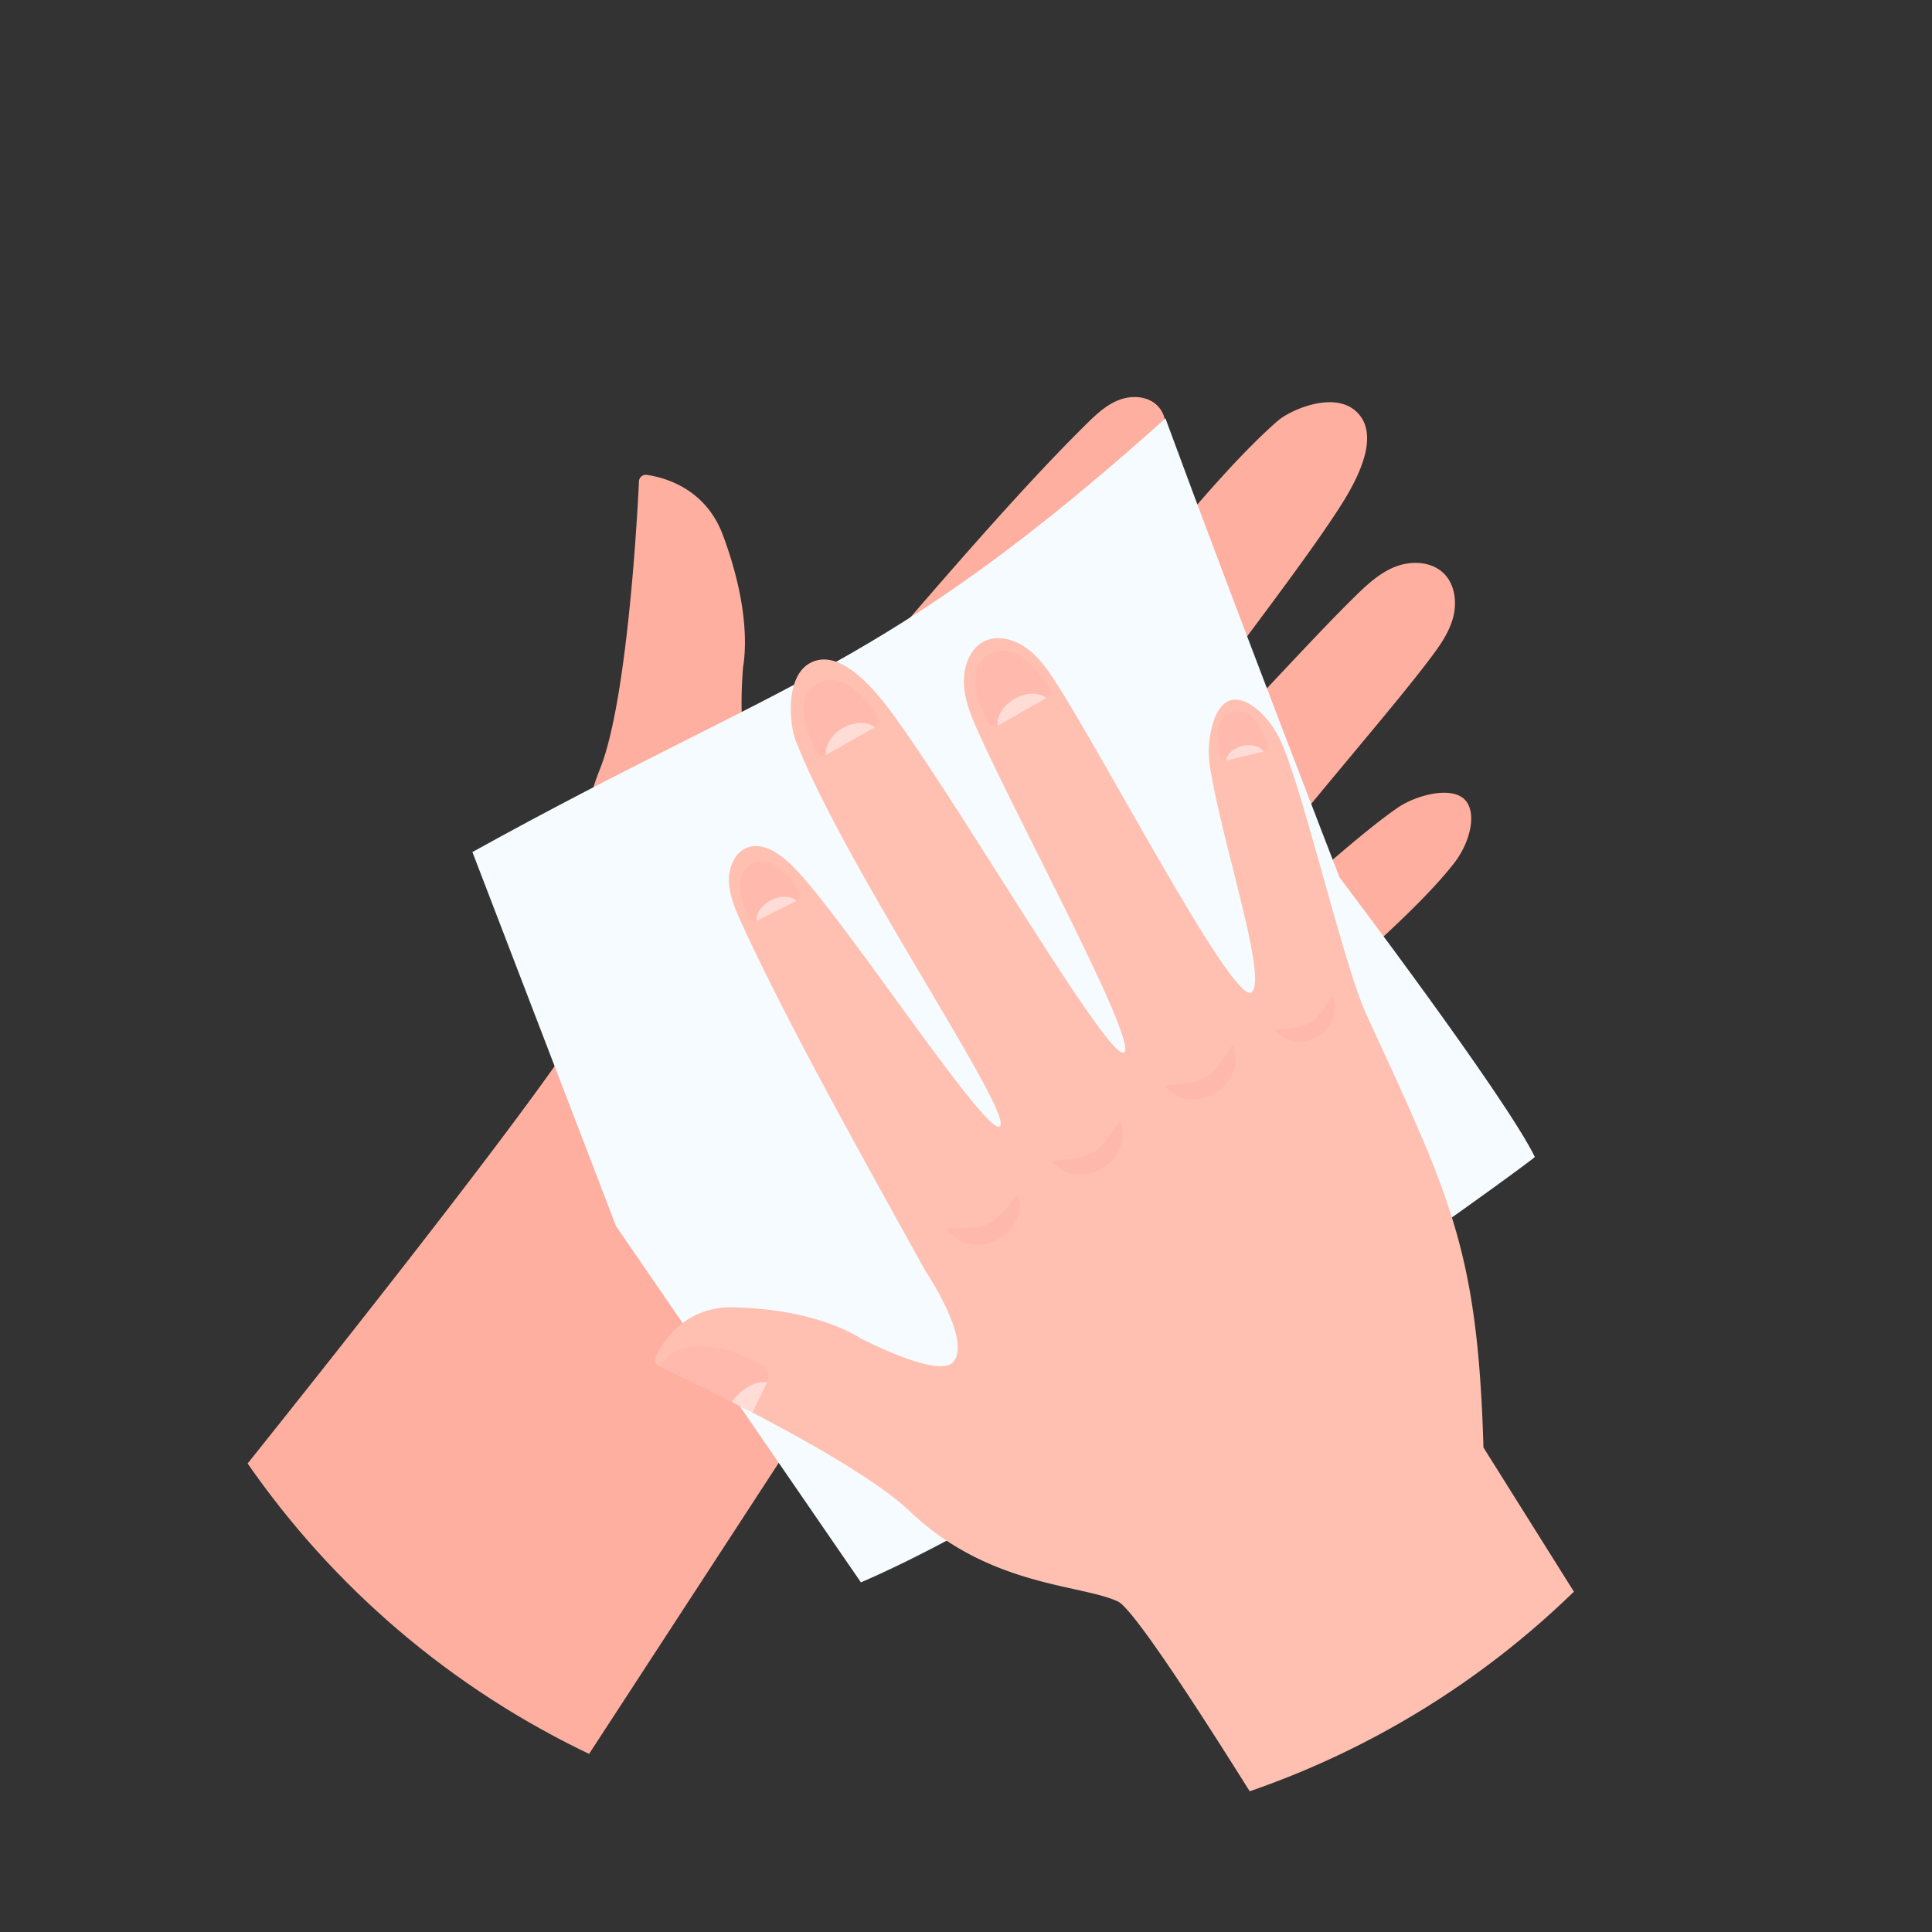 <svg xmlns="http://www.w3.org/2000/svg" xmlns:xlink="http://www.w3.org/1999/xlink" width="800" height="800" viewBox="0 0 800 800">
  <rect x="0" y="0" width="800" height="800" fill="#333333" stroke="none"/>
  <defs>
    <clipPath id="clip-path">
      <circle id="Elipse_27" data-name="Elipse 27" cx="361.538" cy="361.538" r="361.538" fill="none"/>
    </clipPath>
    <clipPath id="clip-_8">
      <rect width="800" height="800"/>
    </clipPath>
  </defs>
  <g id="_8" data-name="8" clip-path="url(#clip-_8)">
    <g id="Grupo_123" data-name="Grupo 123" transform="translate(261.784 313.042)">
      <g id="Grupo_187" data-name="Grupo 187" transform="translate(-223.718 -274.636)">
        <g id="Enmascarar_grupo_186" data-name="Enmascarar grupo 186" clip-path="url(#clip-path)">
          <g id="Grupo_185" data-name="Grupo 185" transform="translate(7.226 126.011)">
            <g id="Grupo_184" data-name="Grupo 184">
              <g id="Grupo_183" data-name="Grupo 183">
                <g id="Grupo_182" data-name="Grupo 182">
                  <g id="Grupo_174" data-name="Grupo 174">
                    <g id="Grupo_173" data-name="Grupo 173">
                      <g id="Grupo_171" data-name="Grupo 171">
                        <path id="Trazado_205" data-name="Trazado 205" d="M302.149,1009.257,153.7,883.129S354.388,636.184,355.244,619.284c.856-16.916-14.96-53.633,1.621-94.921,6.063-15.123,10.047-44.025,12.565-69.9.367-3.667.676-7.244.986-10.723,1.491-17.454,2.282-32.243,2.575-38.363v-.057a2.842,2.842,0,0,1,3.219-2.7c7.056,1,24.274,5.41,31.534,24.926,9.24,24.828,10.218,43.431,8.344,54.822,0,0-3.259,35.836,5.329,40.139,11.269,5.606,31.225-22.661,31.225-22.661,35.845-41.924,74.794-87.783,104.967-117.63,4.164-4.123,8.482-8.352,13.925-10.528s12.353-1.793,16.346,2.493c5.835,6.241,2.7,16.3-1.034,23.989C572.488,427.659,513.7,508.572,520.713,511.4c7.9,3.023,75.56-95.214,116.725-131.1,5.386-4.677,22.995-12.329,32.26-4.188,13.054,11.457-4.041,36.187-9.574,44.515-26.743,40.22-96.811,126.381-91.066,131.107,5.818,4.783,69.913-68.7,99.467-97.829,5.166-5.1,10.536-10.324,17.25-13.1,6.731-2.754,15.229-2.5,20.428,2.575,4.84,4.734,5.639,12.483,3.724,18.961-1.907,6.5-6.095,12.06-10.185,17.454C675.206,512.174,604.169,590.814,613,595.344c8.474,4.327,48.727-37.368,74.28-54.977,7.358-5.076,23.313-9.6,28.454-2.314,4.025,5.7,1.255,17.177-5.484,25.691-13.836,17.478-34.679,34.688-50.487,50.39C602.352,671.116,549.509,718.63,473.5,746.285Z" transform="translate(-153.702 -370.398)" fill="#ffaf9f"/>
                      </g>
                      <g id="Grupo_172" data-name="Grupo 172" transform="translate(239.228 164.714)" opacity="0.6" style="mix-blend-mode: multiply;isolation: isolate">
                        <path id="Trazado_206" data-name="Trazado 206" d="M212.833,391.189a199.3,199.3,0,0,1,3.683,68.911c-3.479,27.672-29.473,77.58-29.473,77.58s36.089-43.21,43.749-71.061C241.6,427.286,212.833,391.189,212.833,391.189Z" transform="translate(-154.596 -386.487)" fill="#ffb1a7"/>
                        <path id="Trazado_207" data-name="Trazado 207" d="M191.222,390.612s50.7,38.982,66.719,56.794S299,499.955,299,499.955s-57.193-48.328-68.129-61.692C216.409,420.6,191.222,390.612,191.222,390.612Z" transform="translate(-124.723 -390.612)" fill="#ffb1a7"/>
                        <path id="Trazado_208" data-name="Trazado 208" d="M269.279,447.034s-35.755,1.491-55.23-9.884c-22.025-12.866-30.988-25.219-30.988-25.219s13.355,29.758,37.988,37.922C249.014,459.126,269.279,447.034,269.279,447.034Z" transform="translate(-183.061 -238.216)" fill="#ffb1a7"/>
                      </g>
                    </g>
                  </g>
                  <path id="Trazado_209" data-name="Trazado 209" d="M333.024,853.458C427.8,812.724,612.407,677.974,612.081,677.3c-12.2-25.1-80.865-115.74-80.865-115.74s-43.423-112.064-72.088-190.077C342.467,475.96,303.086,478.592,172.15,551.047l59.475,154.925Z" transform="translate(-21.829 -362.654)" fill="#f5fbff"/>
                  <g id="Grupo_181" data-name="Grupo 181" transform="translate(225.953 99.832)">
                    <path id="Trazado_210" data-name="Trazado 210" d="M657.493,929.883l-133.487,89.322S388.279,788.737,373.123,781.558c-15.189-7.187-53.429-6.095-86.129-37.3-11.986-11.432-37.165-26.083-60.021-38.216-3.235-1.719-6.4-3.365-9.485-4.962-15.482-7.986-28.739-14.309-34.231-16.891l-.057-.025a3.1,3.1,0,0,1-1.491-4.058c3.023-6.282,12.214-20.876,32.2-20.379,25.423.635,42.689,6.722,52.524,12.785,0,0,31.722,16.582,38.216,10.1,8.507-8.515-11.31-38.021-11.31-38.021-27.509-49.64-57.674-103.7-75.861-143.436-2.51-5.484-5.076-11.163-5.427-17.119s2.07-12.337,7.171-14.5c7.448-3.154,15.694,3.6,21.577,10.022,22.6,24.674,78.811,110.671,83.488,105.114,5.125-6.315-64.226-107.225-84.621-159.619-2.656-6.853-4.359-26.36,5.842-32.039,14.374-8,31.811,17.454,37.751,25.822,28.682,40.4,86.291,139.044,92.321,135.393,6.119-3.683-41.712-91.905-59.434-130.789-3.1-6.8-6.266-13.836-6.788-21.227-.5-7.382,2.282-15.319,8.474-18.317,5.777-2.779,13.078-.611,18.423,3.642,5.362,4.245,9.175,10.292,12.866,16.191,22.2,35.364,72.651,132.077,79.439,125.445,6.486-6.372-12.712-62.669-17.486-94.2-1.377-9.077,1.222-25.651,9.6-26.8,6.551-.9,15.327,7.122,19.923,17.291,9.444,20.892,25.871,92.353,35.454,113.2,34.777,75.682,45.973,96.933,48.409,179.117Z" transform="translate(-181.432 -382.649)" fill="#ffc0b1"/>
                    <g id="Grupo_175" data-name="Grupo 175" transform="translate(120.687 148.089)" opacity="0.5" style="mix-blend-mode: multiply;isolation: isolate">
                      <path id="Trazado_211" data-name="Trazado 211" d="M196.267,425.035c-.627-.847,11.44.733,17.218-2.07.277-.13.505-.236.864-.407,5.3-2.567,11.286-12.548,11.538-11.555.725,2.909.758,6.845-.212,9.24a16.462,16.462,0,0,1-8.368,9.322l-.831.4a17.614,17.614,0,0,1-13.046.782A16.735,16.735,0,0,1,196.267,425.035Z" transform="translate(-196.243 -328.553)" fill="#ffb1a7"/>
                      <path id="Trazado_212" data-name="Trazado 212" d="M201.642,424.11c-.693-.79,11.391-.359,16.867-3.716.269-.163.489-.285.823-.489,5.036-3.088,10.112-13.648,10.446-12.679.97,2.844,1.336,6.788.57,9.281a16.751,16.751,0,0,1-7.489,10.136l-.79.473a17.42,17.42,0,0,1-12.85,2.037A16.411,16.411,0,0,1,201.642,424.11Z" transform="translate(-157.854 -355.504)" fill="#ffb1a7"/>
                      <path id="Trazado_213" data-name="Trazado 213" d="M207.374,420.274c-.693-.782,11.391-.359,16.867-3.716.269-.163.489-.285.823-.489,5.036-3.08,10.112-13.649,10.446-12.671.97,2.836,1.336,6.78.57,9.273a16.729,16.729,0,0,1-7.488,10.137l-.79.481a17.454,17.454,0,0,1-12.85,2.029A16.408,16.408,0,0,1,207.374,420.274Z" transform="translate(-116.879 -382.869)" fill="#ffb1a7"/>
                      <path id="Trazado_214" data-name="Trazado 214" d="M212.975,415.177c-.595-.668,9.64-.31,14.276-3.153.228-.131.416-.236.7-.416,4.262-2.608,8.556-11.554,8.841-10.732a14.538,14.538,0,0,1,.489,7.855,14.14,14.14,0,0,1-6.348,8.58l-.668.408a14.714,14.714,0,0,1-10.878,1.719A13.822,13.822,0,0,1,212.975,415.177Z" transform="translate(-76.817 -400.823)" fill="#ffb1a7"/>
                    </g>
                    <g id="Grupo_176" data-name="Grupo 176" transform="translate(61.416 17.261)">
                      <path id="Trazado_215" data-name="Trazado 215" d="M219.6,400.048a3.055,3.055,0,0,1-.937,4.262l-.073.041-20.249,11.538h0a2.947,2.947,0,0,1-4.042-1.41c-4.156-8.278-9.745-22.522.4-28.177C204.271,380.964,213.788,390.531,219.6,400.048Z" transform="translate(-188.969 -384.768)" fill="#ffb1a7" opacity="0.4" style="mix-blend-mode: multiply;isolation: isolate"/>
                      <path id="Trazado_216" data-name="Trazado 216" d="M210.41,388.712,190.161,400.25c-.456-3.944,2.355-8.58,7.195-11.285C202.115,386.317,207.363,386.341,210.41,388.712Z" transform="translate(-180.791 -369.13)" fill="#fff" opacity="0.5"/>
                    </g>
                    <g id="Grupo_177" data-name="Grupo 177" transform="translate(1.834 293.061)">
                      <path id="Trazado_217" data-name="Trazado 217" d="M226.343,433.535l-.065.114-6.144,12.532c-2.819-1.5-5.639-2.877-8.32-4.27-13.51-6.967-25.366-12.484-30.157-14.74,8.939-13.779,28.022-8.621,42.583-.53A5.263,5.263,0,0,1,226.343,433.535Z" transform="translate(-181.657 -418.615)" fill="#ffb1a7" opacity="0.4" style="mix-blend-mode: multiply;isolation: isolate"/>
                      <path id="Trazado_218" data-name="Trazado 218" d="M199.986,420.519l-6.152,12.548c-2.82-1.5-5.81-2.991-8.5-4.384C189.491,422.979,195.064,419.956,199.986,420.519Z" transform="translate(-155.365 -405.485)" fill="#fff" opacity="0.5"/>
                    </g>
                    <g id="Grupo_178" data-name="Grupo 178" transform="translate(132.475 5.172)">
                      <path id="Trazado_219" data-name="Trazado 219" d="M228.322,398.57a3.061,3.061,0,0,1-.937,4.261l-.082.041L207.055,414.4h0a2.946,2.946,0,0,1-4.042-1.4c-4.156-8.279-9.737-22.53.408-28.185C212.987,379.485,222.5,389.044,228.322,398.57Z" transform="translate(-197.69 -383.284)" fill="#ffb1a7" opacity="0.4" style="mix-blend-mode: multiply;isolation: isolate"/>
                      <path id="Trazado_220" data-name="Trazado 220" d="M219.13,387.229l-20.249,11.53c-.456-3.944,2.363-8.58,7.2-11.278C210.835,384.834,216.082,384.858,219.13,387.229Z" transform="translate(-189.516 -367.642)" fill="#fff" opacity="0.5"/>
                    </g>
                    <g id="Grupo_179" data-name="Grupo 179" transform="translate(232.975 30.15)">
                      <path id="Trazado_221" data-name="Trazado 221" d="M230.578,400.434a2.081,2.081,0,0,1-1.394,2.656l-.065.016-15.678,3.805h0a2.089,2.089,0,0,1-2.461-1.7c-1.312-6.282-2.51-16.8,5.329-18.627C223.692,384.862,228.378,393.011,230.578,400.434Z" transform="translate(-210.023 -386.349)" fill="#ffb1a7" opacity="0.4" style="mix-blend-mode: multiply;isolation: isolate"/>
                      <path id="Trazado_222" data-name="Trazado 222" d="M226.121,390.7l-15.678,3.805c.4-2.705,3.129-5.247,6.861-6.119C220.979,387.533,224.5,388.543,226.121,390.7Z" transform="translate(-207.025 -373.945)" fill="#fff" opacity="0.5"/>
                    </g>
                    <g id="Grupo_180" data-name="Grupo 180" transform="translate(35.183 92.44)">
                      <path id="Trazado_223" data-name="Trazado 223" d="M210.124,406.877a2.414,2.414,0,0,1-.9,3.349l-.065.032L192.6,418.643h0a2.371,2.371,0,0,1-3.186-1.272c-3.031-6.731-7.008-18.26,1.287-22.367C198.529,391.134,205.805,399.095,210.124,406.877Z" transform="translate(-185.75 -393.994)" fill="#ffb1a7" opacity="0.4" style="mix-blend-mode: multiply;isolation: isolate"/>
                      <path id="Trazado_224" data-name="Trazado 224" d="M203.17,397.417,186.6,405.8c-.236-3.145,2.176-6.722,6.136-8.686C196.626,395.193,200.815,395.421,203.17,397.417Z" transform="translate(-179.757 -381.154)" fill="#fff" opacity="0.5"/>
                    </g>
                  </g>
                </g>
              </g>
            </g>
          </g>
        </g>
      </g>
    </g>
  </g>
</svg>
